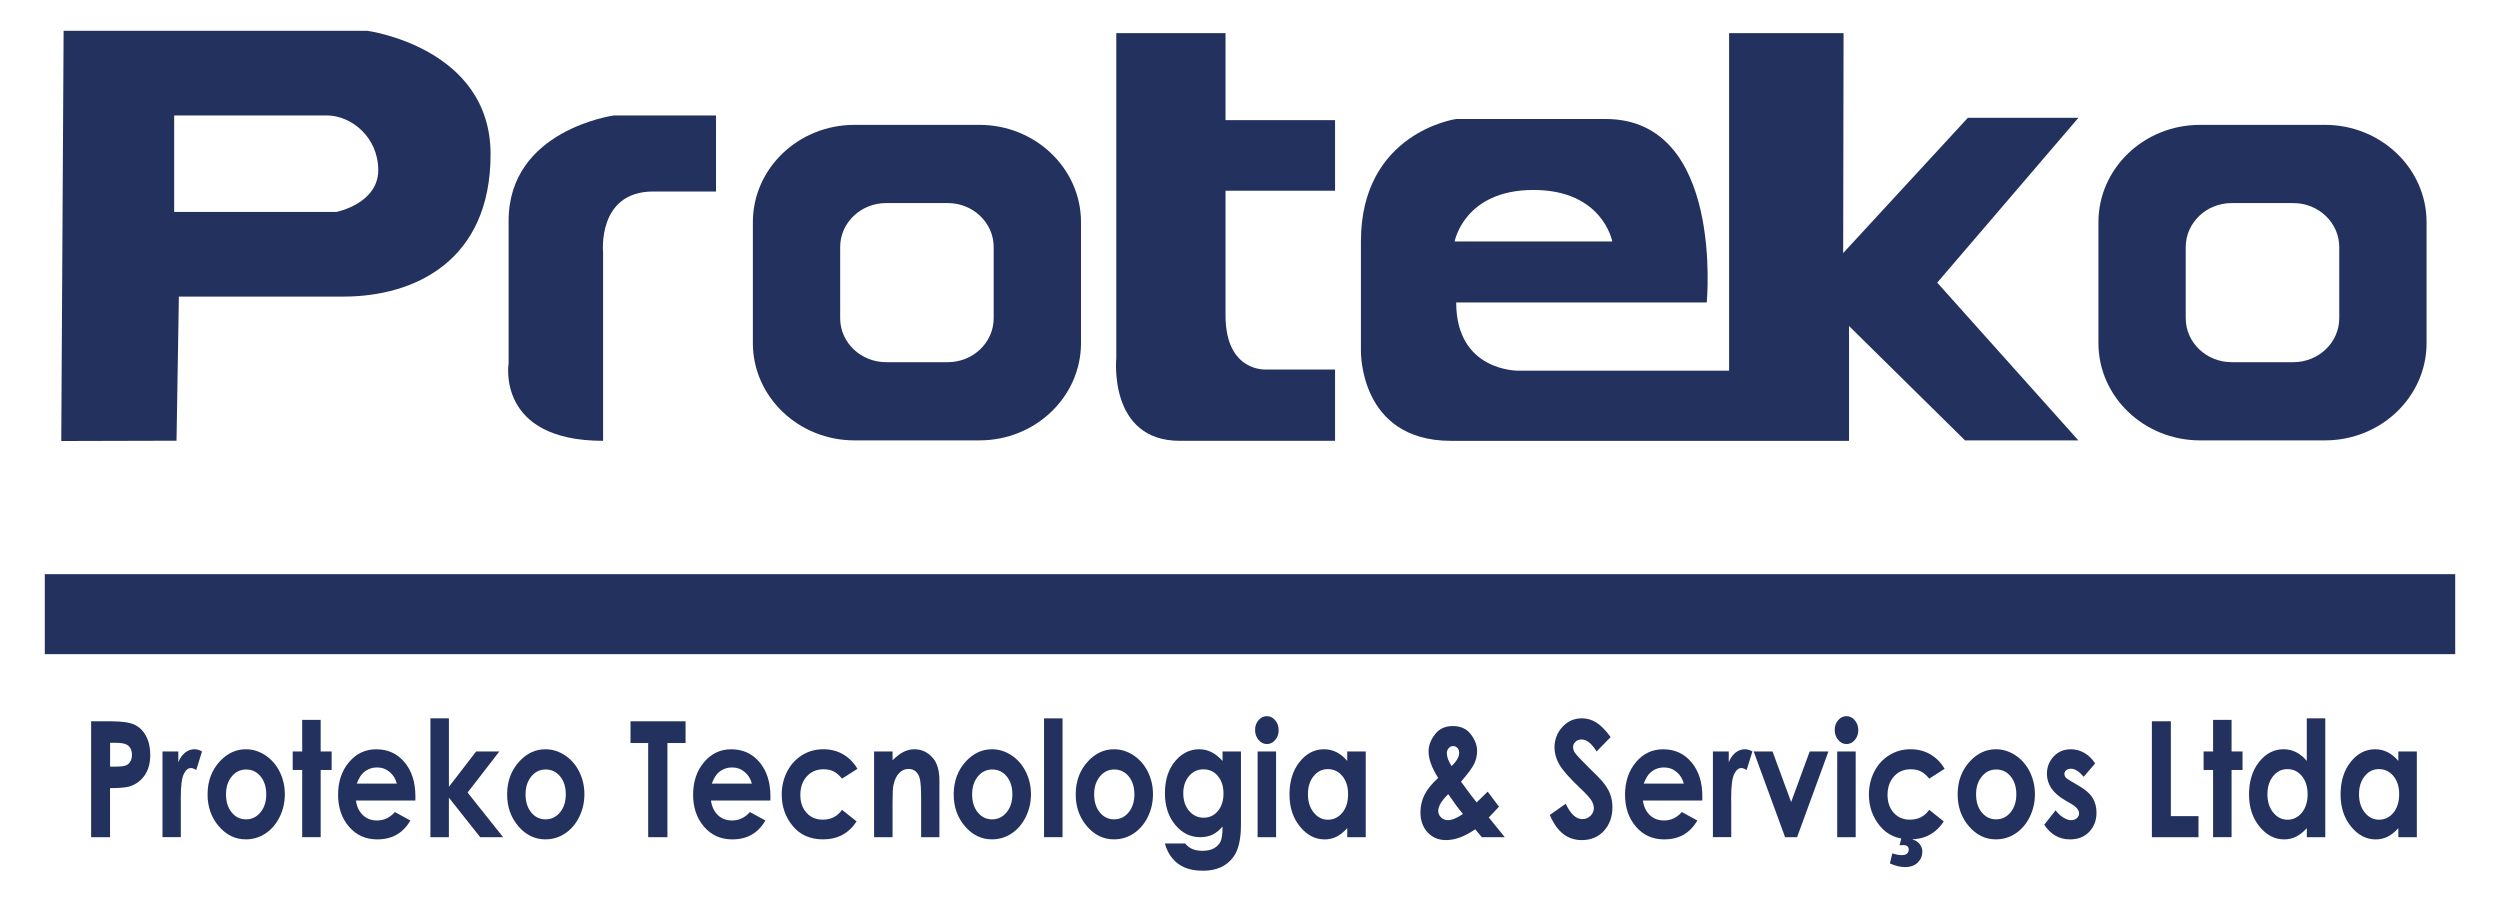<?xml version="1.0" encoding="utf-8"?>
<!-- Generator: Adobe Illustrator 16.0.0, SVG Export Plug-In . SVG Version: 6.00 Build 0)  -->
<!DOCTYPE svg PUBLIC "-//W3C//DTD SVG 1.1//EN" "http://www.w3.org/Graphics/SVG/1.1/DTD/svg11.dtd">
<svg version="1.1" id="Layer_1" xmlns="http://www.w3.org/2000/svg" xmlns:xlink="http://www.w3.org/1999/xlink" x="0px" y="0px"
	 width="132.844px" height="48.75px" viewBox="0 0 132.844 48.75" enable-background="new 0 0 132.844 48.75" xml:space="preserve">
<g>
	<path fill="#23315F" d="M19.505,1.635H3.38L3.255,23.434l6.125-0.016l0.125-7.658c0,0,5,0,8.75,0s7.813-1.875,7.813-7.563
		S19.505,1.635,19.505,1.635z M17.88,11.26H9.255V6.135c0,0,6.875,0,8.125,0s2.719,1.125,2.719,2.906S17.88,11.26,17.88,11.26z"/>
	<path fill="#23315F" d="M32.047,23.424v-9.998c0,0-0.333-3.25,2.667-3.25h3.333V6.135H32.63c0,0-5.604,0.75-5.604,5.604
		c0,4.855,0,7.561,0,7.561S26.345,23.424,32.047,23.424z"/>
	<path fill="#23315F" d="M52.046,6.635h-6.645c-2.976,0-5.396,2.318-5.396,5.17v6.426c0,2.851,2.421,5.17,5.396,5.17h6.645
		c2.976,0,5.396-2.319,5.396-5.17v-6.426C57.442,8.954,55.021,6.635,52.046,6.635z M52.802,16.911c0,1.287-1.094,2.334-2.437,2.334
		h-3.282c-1.344,0-2.438-1.047-2.438-2.334v-3.785c0-1.287,1.094-2.335,2.438-2.335h3.282c1.343,0,2.437,1.048,2.437,2.335V16.911z"
		/>
	<path fill="#23315F" d="M123.546,6.635h-6.645c-2.976,0-5.396,2.318-5.396,5.17v6.426c0,2.851,2.421,5.17,5.396,5.17h6.645
		c2.976,0,5.396-2.319,5.396-5.17v-6.426C128.942,8.954,126.521,6.635,123.546,6.635z M124.302,16.911
		c0,1.287-1.094,2.334-2.438,2.334h-3.281c-1.344,0-2.438-1.047-2.438-2.334v-3.785c0-1.287,1.094-2.335,2.438-2.335h3.281
		c1.344,0,2.438,1.048,2.438,2.335V16.911z"/>
	<path fill="#23315F" d="M59.317,1.76v17.273c0,0-0.438,4.391,3.375,4.391c3.813,0,8.25,0,8.25,0v-3.789h-3.625
		c0,0-2.195,0.188-2.195-2.875s0-6.625,0-6.625h5.82v-3.75h-5.82V1.76H59.317z"/>
	<path fill="#23315F" d="M110.442,6.26h-5.875l-6.625,7.188L97.963,1.76H91.88v17.938H80.692c0,0-3.313,0.063-3.313-3.625h13.313
		c0,0,0.938-9.75-5.375-9.75s-7.938,0-7.938,0s-5.063,0.703-5.063,6.508s0,5.805,0,5.805s-0.109,4.789,4.789,4.789
		s21.148,0,21.148,0v-6.102l6.164,6.078h6.023l-7.5-8.383L110.442,6.26z M81.484,10.094c3.688,0,4.188,2.736,4.188,2.736h-8.375
		C77.297,12.831,77.797,10.094,81.484,10.094z"/>
	<rect x="2.38" y="30.51" fill="#23315F" width="128.084" height="4.25"/>
	<g>
		<path fill="#23315F" d="M4.842,38.328h1.068c0.578,0,0.995,0.062,1.25,0.187c0.255,0.124,0.457,0.324,0.604,0.603
			c0.147,0.277,0.221,0.61,0.221,0.998c0,0.43-0.097,0.787-0.29,1.072c-0.193,0.284-0.455,0.482-0.786,0.595
			c-0.194,0.063-0.548,0.096-1.062,0.096v2.608H4.842V38.328z M5.85,40.735h0.32c0.252,0,0.427-0.021,0.525-0.063
			c0.098-0.042,0.175-0.111,0.232-0.208c0.056-0.097,0.084-0.213,0.084-0.351c0-0.238-0.079-0.411-0.237-0.521
			c-0.115-0.081-0.329-0.122-0.641-0.122H5.85V40.735z"/>
		<path fill="#23315F" d="M8.634,39.931h0.842v0.573c0.091-0.226,0.212-0.397,0.363-0.515c0.151-0.117,0.316-0.176,0.497-0.176
			c0.127,0,0.26,0.039,0.399,0.117l-0.306,0.983c-0.115-0.066-0.21-0.101-0.284-0.101c-0.151,0-0.279,0.109-0.383,0.327
			c-0.104,0.218-0.156,0.645-0.156,1.28l0.003,0.223v1.842H8.634V39.931z"/>
		<path fill="#23315F" d="M13.06,39.814c0.37,0,0.717,0.107,1.042,0.322c0.325,0.215,0.579,0.506,0.761,0.875
			c0.182,0.368,0.273,0.766,0.273,1.193c0,0.43-0.092,0.831-0.275,1.205c-0.184,0.374-0.434,0.667-0.75,0.877
			c-0.316,0.211-0.666,0.316-1.047,0.316c-0.562,0-1.041-0.232-1.438-0.697s-0.596-1.029-0.596-1.693
			c0-0.712,0.225-1.305,0.673-1.779C12.097,40.02,12.549,39.814,13.06,39.814z M13.077,40.889c-0.305,0-0.56,0.124-0.763,0.371
			c-0.203,0.247-0.304,0.563-0.304,0.948c0,0.396,0.1,0.717,0.301,0.963c0.201,0.245,0.455,0.368,0.762,0.368
			s0.563-0.124,0.768-0.372c0.205-0.249,0.307-0.568,0.307-0.959s-0.101-0.708-0.301-0.952
			C13.646,41.011,13.389,40.889,13.077,40.889z"/>
		<path fill="#23315F" d="M16.057,38.252h0.982v1.679h0.583v0.983H17.04v3.571h-0.982v-3.571h-0.504v-0.983h0.504V38.252z"/>
		<path fill="#23315F" d="M22.07,42.54h-3.156c0.046,0.323,0.167,0.581,0.365,0.771c0.198,0.191,0.451,0.287,0.758,0.287
			c0.367,0,0.682-0.149,0.946-0.448l0.827,0.452c-0.206,0.341-0.453,0.593-0.741,0.756c-0.288,0.163-0.629,0.245-1.025,0.245
			c-0.614,0-1.114-0.226-1.5-0.676c-0.386-0.451-0.579-1.016-0.579-1.693c0-0.695,0.192-1.272,0.578-1.731
			c0.385-0.459,0.868-0.688,1.448-0.688c0.616,0,1.118,0.229,1.504,0.688s0.579,1.065,0.579,1.819L22.07,42.54z M21.087,41.639
			c-0.065-0.254-0.193-0.461-0.384-0.62s-0.413-0.238-0.665-0.238c-0.274,0-0.514,0.089-0.721,0.268
			c-0.13,0.112-0.25,0.309-0.36,0.591H21.087z"/>
		<path fill="#23315F" d="M22.872,38.172h0.982v3.637l1.447-1.878h1.233l-1.687,2.183l1.888,2.372h-1.219l-1.663-2.1v2.1h-0.982
			V38.172z"/>
		<path fill="#23315F" d="M28.978,39.814c0.37,0,0.717,0.107,1.042,0.322c0.325,0.215,0.579,0.506,0.761,0.875
			c0.182,0.368,0.273,0.766,0.273,1.193c0,0.43-0.092,0.831-0.275,1.205c-0.184,0.374-0.434,0.667-0.75,0.877
			c-0.316,0.211-0.666,0.316-1.047,0.316c-0.562,0-1.041-0.232-1.438-0.697s-0.596-1.029-0.596-1.693
			c0-0.712,0.225-1.305,0.673-1.779C28.015,40.02,28.467,39.814,28.978,39.814z M28.994,40.889c-0.305,0-0.56,0.124-0.763,0.371
			c-0.203,0.247-0.304,0.563-0.304,0.948c0,0.396,0.1,0.717,0.301,0.963c0.201,0.245,0.455,0.368,0.762,0.368
			s0.563-0.124,0.768-0.372c0.205-0.249,0.307-0.568,0.307-0.959s-0.101-0.708-0.301-0.952
			C29.563,41.011,29.306,40.889,28.994,40.889z"/>
		<path fill="#23315F" d="M33.504,38.328h2.925v1.155h-0.964v5.003h-1.022v-5.003h-0.939V38.328z"/>
		<path fill="#23315F" d="M40.935,42.54h-3.156c0.046,0.323,0.167,0.581,0.365,0.771c0.198,0.191,0.451,0.287,0.758,0.287
			c0.367,0,0.682-0.149,0.946-0.448l0.827,0.452c-0.206,0.341-0.453,0.593-0.741,0.756c-0.288,0.163-0.629,0.245-1.025,0.245
			c-0.614,0-1.114-0.226-1.5-0.676c-0.386-0.451-0.579-1.016-0.579-1.693c0-0.695,0.192-1.272,0.578-1.731
			c0.385-0.459,0.868-0.688,1.448-0.688c0.616,0,1.118,0.229,1.504,0.688s0.579,1.065,0.579,1.819L40.935,42.54z M39.952,41.639
			c-0.065-0.254-0.193-0.461-0.384-0.62s-0.413-0.238-0.665-0.238c-0.274,0-0.514,0.089-0.721,0.268
			c-0.13,0.112-0.25,0.309-0.36,0.591H39.952z"/>
		<path fill="#23315F" d="M45.562,40.852l-0.818,0.523c-0.154-0.188-0.306-0.317-0.456-0.39c-0.15-0.072-0.326-0.108-0.528-0.108
			c-0.368,0-0.665,0.127-0.892,0.382s-0.34,0.582-0.34,0.98c0,0.388,0.109,0.704,0.328,0.949c0.219,0.245,0.505,0.367,0.861,0.367
			c0.44,0,0.782-0.174,1.027-0.523l0.774,0.617c-0.419,0.636-1.012,0.953-1.777,0.953c-0.688,0-1.228-0.237-1.617-0.712
			c-0.39-0.475-0.585-1.029-0.585-1.666c0-0.441,0.095-0.847,0.284-1.219c0.19-0.371,0.454-0.662,0.793-0.875
			c0.339-0.212,0.719-0.317,1.139-0.317c0.388,0,0.737,0.09,1.047,0.27S45.365,40.52,45.562,40.852z"/>
		<path fill="#23315F" d="M46.447,39.931h0.982v0.467c0.223-0.219,0.424-0.371,0.605-0.456c0.181-0.086,0.366-0.128,0.555-0.128
			c0.388,0,0.717,0.157,0.988,0.473c0.228,0.268,0.341,0.664,0.341,1.189v3.01h-0.972v-1.995c0-0.543-0.021-0.904-0.063-1.083
			C48.843,41.23,48.77,41.094,48.666,41s-0.232-0.141-0.386-0.141c-0.199,0-0.369,0.078-0.512,0.232
			c-0.142,0.155-0.241,0.369-0.296,0.642c-0.029,0.143-0.043,0.45-0.043,0.925v1.827h-0.982V39.931z"/>
		<path fill="#23315F" d="M52.707,39.814c0.37,0,0.717,0.107,1.042,0.322c0.325,0.215,0.579,0.506,0.761,0.875
			c0.182,0.368,0.273,0.766,0.273,1.193c0,0.43-0.092,0.831-0.275,1.205c-0.184,0.374-0.434,0.667-0.75,0.877
			c-0.316,0.211-0.666,0.316-1.047,0.316c-0.562,0-1.041-0.232-1.438-0.697s-0.596-1.029-0.596-1.693
			c0-0.712,0.225-1.305,0.673-1.779C51.744,40.02,52.196,39.814,52.707,39.814z M52.724,40.889c-0.305,0-0.56,0.124-0.763,0.371
			c-0.203,0.247-0.304,0.563-0.304,0.948c0,0.396,0.1,0.717,0.301,0.963c0.201,0.245,0.455,0.368,0.762,0.368
			s0.563-0.124,0.768-0.372c0.205-0.249,0.307-0.568,0.307-0.959s-0.101-0.708-0.301-0.952
			C53.292,41.011,53.036,40.889,52.724,40.889z"/>
		<path fill="#23315F" d="M55.478,38.172h0.982v6.313h-0.982V38.172z"/>
		<path fill="#23315F" d="M59.191,39.814c0.37,0,0.717,0.107,1.042,0.322c0.325,0.215,0.579,0.506,0.761,0.875
			c0.182,0.368,0.273,0.766,0.273,1.193c0,0.43-0.092,0.831-0.275,1.205c-0.184,0.374-0.434,0.667-0.75,0.877
			c-0.316,0.211-0.666,0.316-1.047,0.316c-0.562,0-1.041-0.232-1.438-0.697s-0.596-1.029-0.596-1.693
			c0-0.712,0.225-1.305,0.673-1.779C58.228,40.02,58.68,39.814,59.191,39.814z M59.208,40.889c-0.305,0-0.56,0.124-0.763,0.371
			c-0.203,0.247-0.304,0.563-0.304,0.948c0,0.396,0.1,0.717,0.301,0.963c0.201,0.245,0.455,0.368,0.762,0.368
			s0.563-0.124,0.768-0.372c0.205-0.249,0.307-0.568,0.307-0.959s-0.101-0.708-0.301-0.952
			C59.776,41.011,59.52,40.889,59.208,40.889z"/>
		<path fill="#23315F" d="M64.962,39.931h0.979v3.901c0,0.771-0.133,1.337-0.399,1.7c-0.357,0.491-0.896,0.736-1.616,0.736
			c-0.384,0-0.707-0.056-0.968-0.167c-0.261-0.112-0.482-0.275-0.662-0.492c-0.18-0.216-0.313-0.479-0.399-0.789h1.083
			c0.096,0.128,0.22,0.226,0.371,0.291c0.151,0.065,0.33,0.099,0.536,0.099c0.264,0,0.476-0.048,0.637-0.143
			c0.161-0.095,0.274-0.218,0.34-0.368c0.066-0.151,0.099-0.41,0.099-0.779c-0.172,0.201-0.354,0.346-0.543,0.434
			s-0.404,0.132-0.644,0.132c-0.525,0-0.969-0.221-1.332-0.661c-0.362-0.441-0.543-0.999-0.543-1.675
			c0-0.723,0.192-1.304,0.576-1.742c0.348-0.396,0.763-0.594,1.245-0.594c0.226,0,0.438,0.048,0.639,0.145
			c0.2,0.096,0.401,0.254,0.603,0.475V39.931z M63.944,40.881c-0.31,0-0.565,0.12-0.766,0.362c-0.202,0.241-0.302,0.545-0.302,0.91
			c0,0.38,0.103,0.69,0.309,0.934c0.207,0.243,0.465,0.364,0.777,0.364c0.305,0,0.556-0.118,0.754-0.355
			c0.198-0.237,0.297-0.549,0.297-0.934c0-0.38-0.1-0.688-0.299-0.926S64.258,40.881,63.944,40.881z"/>
		<path fill="#23315F" d="M67.317,38.055c0.173,0,0.32,0.072,0.443,0.218s0.185,0.321,0.185,0.527c0,0.204-0.061,0.378-0.183,0.521
			s-0.268,0.216-0.438,0.216c-0.175,0-0.324-0.073-0.447-0.22c-0.124-0.146-0.185-0.325-0.185-0.534
			c0-0.201,0.061-0.373,0.183-0.515C66.998,38.126,67.145,38.055,67.317,38.055z M66.826,39.931h0.982v4.555h-0.982V39.931z"/>
		<path fill="#23315F" d="M71.59,39.931h0.982v4.555H71.59v-0.481c-0.191,0.212-0.384,0.365-0.577,0.458
			c-0.192,0.094-0.401,0.141-0.627,0.141c-0.505,0-0.942-0.229-1.312-0.685s-0.554-1.023-0.554-1.702
			c0-0.703,0.179-1.279,0.536-1.729c0.356-0.449,0.79-0.674,1.301-0.674c0.234,0,0.455,0.052,0.661,0.154
			c0.206,0.104,0.396,0.259,0.571,0.465V39.931z M70.558,40.869c-0.304,0-0.557,0.125-0.757,0.375
			C69.6,41.493,69.5,41.813,69.5,42.205c0,0.394,0.103,0.717,0.307,0.971c0.205,0.254,0.456,0.381,0.755,0.381
			c0.309,0,0.564-0.125,0.768-0.374c0.203-0.25,0.305-0.577,0.305-0.982c0-0.396-0.102-0.717-0.305-0.963
			C71.125,40.992,70.869,40.869,70.558,40.869z"/>
		<path fill="#23315F" d="M79.053,42.066l0.6,0.8l-0.272,0.288l-0.27,0.285l0.85,1.047H78.74l-0.35-0.419
			c-0.557,0.383-1.073,0.574-1.551,0.574c-0.405,0-0.733-0.139-0.984-0.415c-0.25-0.276-0.376-0.631-0.376-1.063
			c0-0.326,0.071-0.635,0.214-0.925c0.142-0.29,0.385-0.591,0.729-0.9c-0.341-0.533-0.511-1.005-0.511-1.415
			c0-0.304,0.112-0.604,0.338-0.9s0.543-0.443,0.953-0.443c0.415,0,0.733,0.146,0.955,0.439c0.223,0.293,0.333,0.589,0.333,0.888
			c0,0.234-0.051,0.459-0.152,0.674c-0.103,0.215-0.337,0.533-0.704,0.955c0.43,0.589,0.707,0.956,0.832,1.101
			C78.543,42.569,78.739,42.378,79.053,42.066z M77.738,43.252c-0.186-0.212-0.446-0.563-0.783-1.053
			c-0.355,0.344-0.532,0.644-0.532,0.9c0,0.12,0.048,0.23,0.146,0.331c0.097,0.101,0.22,0.15,0.368,0.15
			C77.149,43.582,77.417,43.472,77.738,43.252z M77.138,40.709c0.267-0.265,0.399-0.499,0.399-0.703c0-0.106-0.03-0.192-0.09-0.26
			c-0.061-0.067-0.14-0.101-0.237-0.101c-0.092,0-0.169,0.038-0.232,0.113s-0.096,0.163-0.096,0.264
			C76.882,40.224,76.967,40.453,77.138,40.709z"/>
		<path fill="#23315F" d="M85.586,39.165l-0.746,0.767c-0.262-0.425-0.528-0.637-0.8-0.637c-0.132,0-0.24,0.041-0.324,0.124
			c-0.084,0.082-0.126,0.175-0.126,0.278c0,0.103,0.029,0.2,0.09,0.293c0.081,0.122,0.328,0.387,0.738,0.791
			c0.385,0.374,0.618,0.609,0.699,0.707c0.205,0.24,0.35,0.47,0.435,0.689c0.085,0.219,0.128,0.458,0.128,0.718
			c0,0.505-0.15,0.923-0.45,1.252s-0.691,0.494-1.174,0.494c-0.377,0-0.706-0.107-0.985-0.322c-0.28-0.216-0.52-0.553-0.719-1.014
			l0.847-0.595c0.255,0.545,0.548,0.816,0.88,0.816c0.173,0,0.318-0.059,0.436-0.176c0.118-0.117,0.177-0.252,0.177-0.406
			c0-0.14-0.045-0.278-0.134-0.418s-0.284-0.354-0.587-0.641c-0.577-0.547-0.949-0.97-1.117-1.267
			c-0.169-0.297-0.253-0.594-0.253-0.89c0-0.427,0.141-0.794,0.42-1.099c0.28-0.306,0.625-0.459,1.036-0.459
			c0.264,0,0.516,0.071,0.754,0.214C85.049,38.529,85.308,38.788,85.586,39.165z"/>
		<path fill="#23315F" d="M90.455,42.54h-3.155c0.046,0.323,0.168,0.581,0.365,0.771c0.198,0.191,0.45,0.287,0.758,0.287
			c0.367,0,0.683-0.149,0.946-0.448l0.827,0.452c-0.206,0.341-0.453,0.593-0.741,0.756s-0.63,0.245-1.025,0.245
			c-0.614,0-1.114-0.226-1.5-0.676c-0.387-0.451-0.579-1.016-0.579-1.693c0-0.695,0.192-1.272,0.577-1.731s0.867-0.688,1.448-0.688
			c0.616,0,1.117,0.229,1.504,0.688c0.386,0.459,0.579,1.065,0.579,1.819L90.455,42.54z M89.473,41.639
			c-0.065-0.254-0.193-0.461-0.384-0.62c-0.191-0.159-0.413-0.238-0.665-0.238c-0.274,0-0.515,0.089-0.721,0.268
			c-0.13,0.112-0.25,0.309-0.361,0.591H89.473z"/>
		<path fill="#23315F" d="M91.02,39.931h0.842v0.573c0.091-0.226,0.212-0.397,0.363-0.515s0.316-0.176,0.496-0.176
			c0.128,0,0.261,0.039,0.399,0.117l-0.306,0.983c-0.115-0.066-0.21-0.101-0.284-0.101c-0.151,0-0.278,0.109-0.383,0.327
			s-0.157,0.645-0.157,1.28l0.004,0.223v1.842H91.02V39.931z"/>
		<path fill="#23315F" d="M93.187,39.931h1.001l0.989,2.688l0.986-2.688h0.996l-1.666,4.555h-0.637L93.187,39.931z"/>
		<path fill="#23315F" d="M98.117,38.055c0.172,0,0.319,0.072,0.443,0.218c0.123,0.146,0.185,0.321,0.185,0.527
			c0,0.204-0.062,0.378-0.184,0.521s-0.268,0.216-0.438,0.216c-0.175,0-0.323-0.073-0.446-0.22s-0.185-0.325-0.185-0.534
			c0-0.201,0.061-0.373,0.183-0.515C97.797,38.126,97.944,38.055,98.117,38.055z M97.625,39.931h0.982v4.555h-0.982V39.931z"/>
		<path fill="#23315F" d="M103.332,40.852l-0.817,0.523c-0.153-0.188-0.306-0.317-0.456-0.39c-0.149-0.072-0.325-0.108-0.527-0.108
			c-0.367,0-0.665,0.127-0.892,0.382s-0.341,0.582-0.341,0.98c0,0.388,0.109,0.704,0.328,0.949s0.506,0.367,0.861,0.367
			c0.439,0,0.781-0.174,1.026-0.523l0.774,0.617c-0.42,0.636-1.012,0.953-1.777,0.953c-0.688,0-1.228-0.237-1.617-0.712
			s-0.585-1.029-0.585-1.666c0-0.441,0.095-0.847,0.284-1.219c0.189-0.371,0.454-0.662,0.794-0.875
			c0.339-0.212,0.719-0.317,1.139-0.317c0.389,0,0.737,0.09,1.047,0.27S103.135,40.52,103.332,40.852z M101.065,44.418h0.608
			l-0.043,0.193c0.16,0.041,0.287,0.123,0.379,0.244c0.093,0.121,0.139,0.254,0.139,0.398c0,0.226-0.081,0.419-0.244,0.58
			s-0.391,0.242-0.681,0.242c-0.234,0-0.501-0.064-0.799-0.192l0.13-0.54c0.173,0.064,0.342,0.096,0.507,0.096
			c0.123,0,0.214-0.026,0.274-0.081c0.06-0.055,0.09-0.126,0.09-0.216c0-0.072-0.023-0.13-0.068-0.172
			c-0.046-0.041-0.118-0.063-0.216-0.063l-0.202,0.009L101.065,44.418z"/>
		<path fill="#23315F" d="M106.055,39.814c0.369,0,0.717,0.107,1.042,0.322s0.578,0.506,0.761,0.875
			c0.183,0.368,0.273,0.766,0.273,1.193c0,0.43-0.092,0.831-0.275,1.205s-0.434,0.667-0.75,0.877
			c-0.316,0.211-0.666,0.316-1.047,0.316c-0.562,0-1.041-0.232-1.438-0.697c-0.397-0.465-0.596-1.029-0.596-1.693
			c0-0.712,0.225-1.305,0.673-1.779C105.092,40.02,105.544,39.814,106.055,39.814z M106.072,40.889c-0.306,0-0.56,0.124-0.763,0.371
			s-0.305,0.563-0.305,0.948c0,0.396,0.101,0.717,0.302,0.963c0.2,0.245,0.454,0.368,0.762,0.368s0.563-0.124,0.768-0.372
			c0.204-0.249,0.307-0.568,0.307-0.959s-0.101-0.708-0.301-0.952C106.64,41.011,106.384,40.889,106.072,40.889z"/>
		<path fill="#23315F" d="M111.331,40.567l-0.607,0.708c-0.247-0.285-0.472-0.427-0.673-0.427c-0.11,0-0.197,0.026-0.26,0.081
			s-0.093,0.122-0.093,0.203c0,0.062,0.02,0.118,0.059,0.17c0.04,0.052,0.138,0.122,0.294,0.211l0.359,0.21
			c0.379,0.217,0.64,0.439,0.781,0.665c0.141,0.227,0.212,0.491,0.212,0.796c0,0.404-0.128,0.742-0.383,1.013
			c-0.256,0.271-0.599,0.406-1.027,0.406c-0.571,0-1.027-0.26-1.367-0.778l0.604-0.767c0.114,0.156,0.25,0.282,0.404,0.379
			c0.155,0.097,0.292,0.145,0.412,0.145c0.13,0,0.233-0.036,0.313-0.108c0.08-0.073,0.119-0.156,0.119-0.252
			c0-0.176-0.143-0.348-0.428-0.515l-0.331-0.192c-0.634-0.371-0.95-0.836-0.95-1.395c0-0.359,0.119-0.668,0.358-0.923
			c0.238-0.256,0.543-0.383,0.915-0.383c0.255,0,0.494,0.064,0.718,0.194C110.985,40.138,111.175,40.325,111.331,40.567z"/>
		<path fill="#23315F" d="M114.346,38.328h1.008v5.04h1.468v1.118h-2.476V38.328z"/>
		<path fill="#23315F" d="M117.598,38.252h0.982v1.679h0.583v0.983h-0.583v3.571h-0.982v-3.571h-0.504v-0.983h0.504V38.252z"/>
		<path fill="#23315F" d="M122.578,38.172h0.982v6.313h-0.982v-0.481c-0.191,0.212-0.384,0.365-0.577,0.458
			c-0.192,0.094-0.401,0.141-0.627,0.141c-0.505,0-0.942-0.229-1.312-0.685s-0.554-1.023-0.554-1.702
			c0-0.703,0.179-1.279,0.536-1.729c0.356-0.449,0.79-0.674,1.301-0.674c0.234,0,0.455,0.052,0.661,0.154
			c0.206,0.104,0.396,0.259,0.571,0.465V38.172z M121.545,40.869c-0.304,0-0.557,0.125-0.757,0.375
			c-0.201,0.249-0.302,0.569-0.302,0.961c0,0.394,0.103,0.717,0.307,0.971c0.205,0.254,0.456,0.381,0.755,0.381
			c0.309,0,0.564-0.125,0.768-0.374c0.203-0.25,0.305-0.577,0.305-0.982c0-0.396-0.102-0.717-0.305-0.963
			C122.113,40.992,121.856,40.869,121.545,40.869z"/>
		<path fill="#23315F" d="M127.443,39.931h0.982v4.555h-0.982v-0.481c-0.191,0.212-0.384,0.365-0.577,0.458
			c-0.192,0.094-0.401,0.141-0.627,0.141c-0.505,0-0.942-0.229-1.312-0.685s-0.554-1.023-0.554-1.702
			c0-0.703,0.179-1.279,0.536-1.729c0.356-0.449,0.79-0.674,1.301-0.674c0.234,0,0.455,0.052,0.661,0.154
			c0.206,0.104,0.396,0.259,0.571,0.465V39.931z M126.411,40.869c-0.304,0-0.557,0.125-0.757,0.375
			c-0.201,0.249-0.302,0.569-0.302,0.961c0,0.394,0.103,0.717,0.307,0.971c0.205,0.254,0.456,0.381,0.755,0.381
			c0.309,0,0.564-0.125,0.768-0.374c0.203-0.25,0.305-0.577,0.305-0.982c0-0.396-0.102-0.717-0.305-0.963
			C126.978,40.992,126.721,40.869,126.411,40.869z"/>
	</g>
</g>
</svg>
